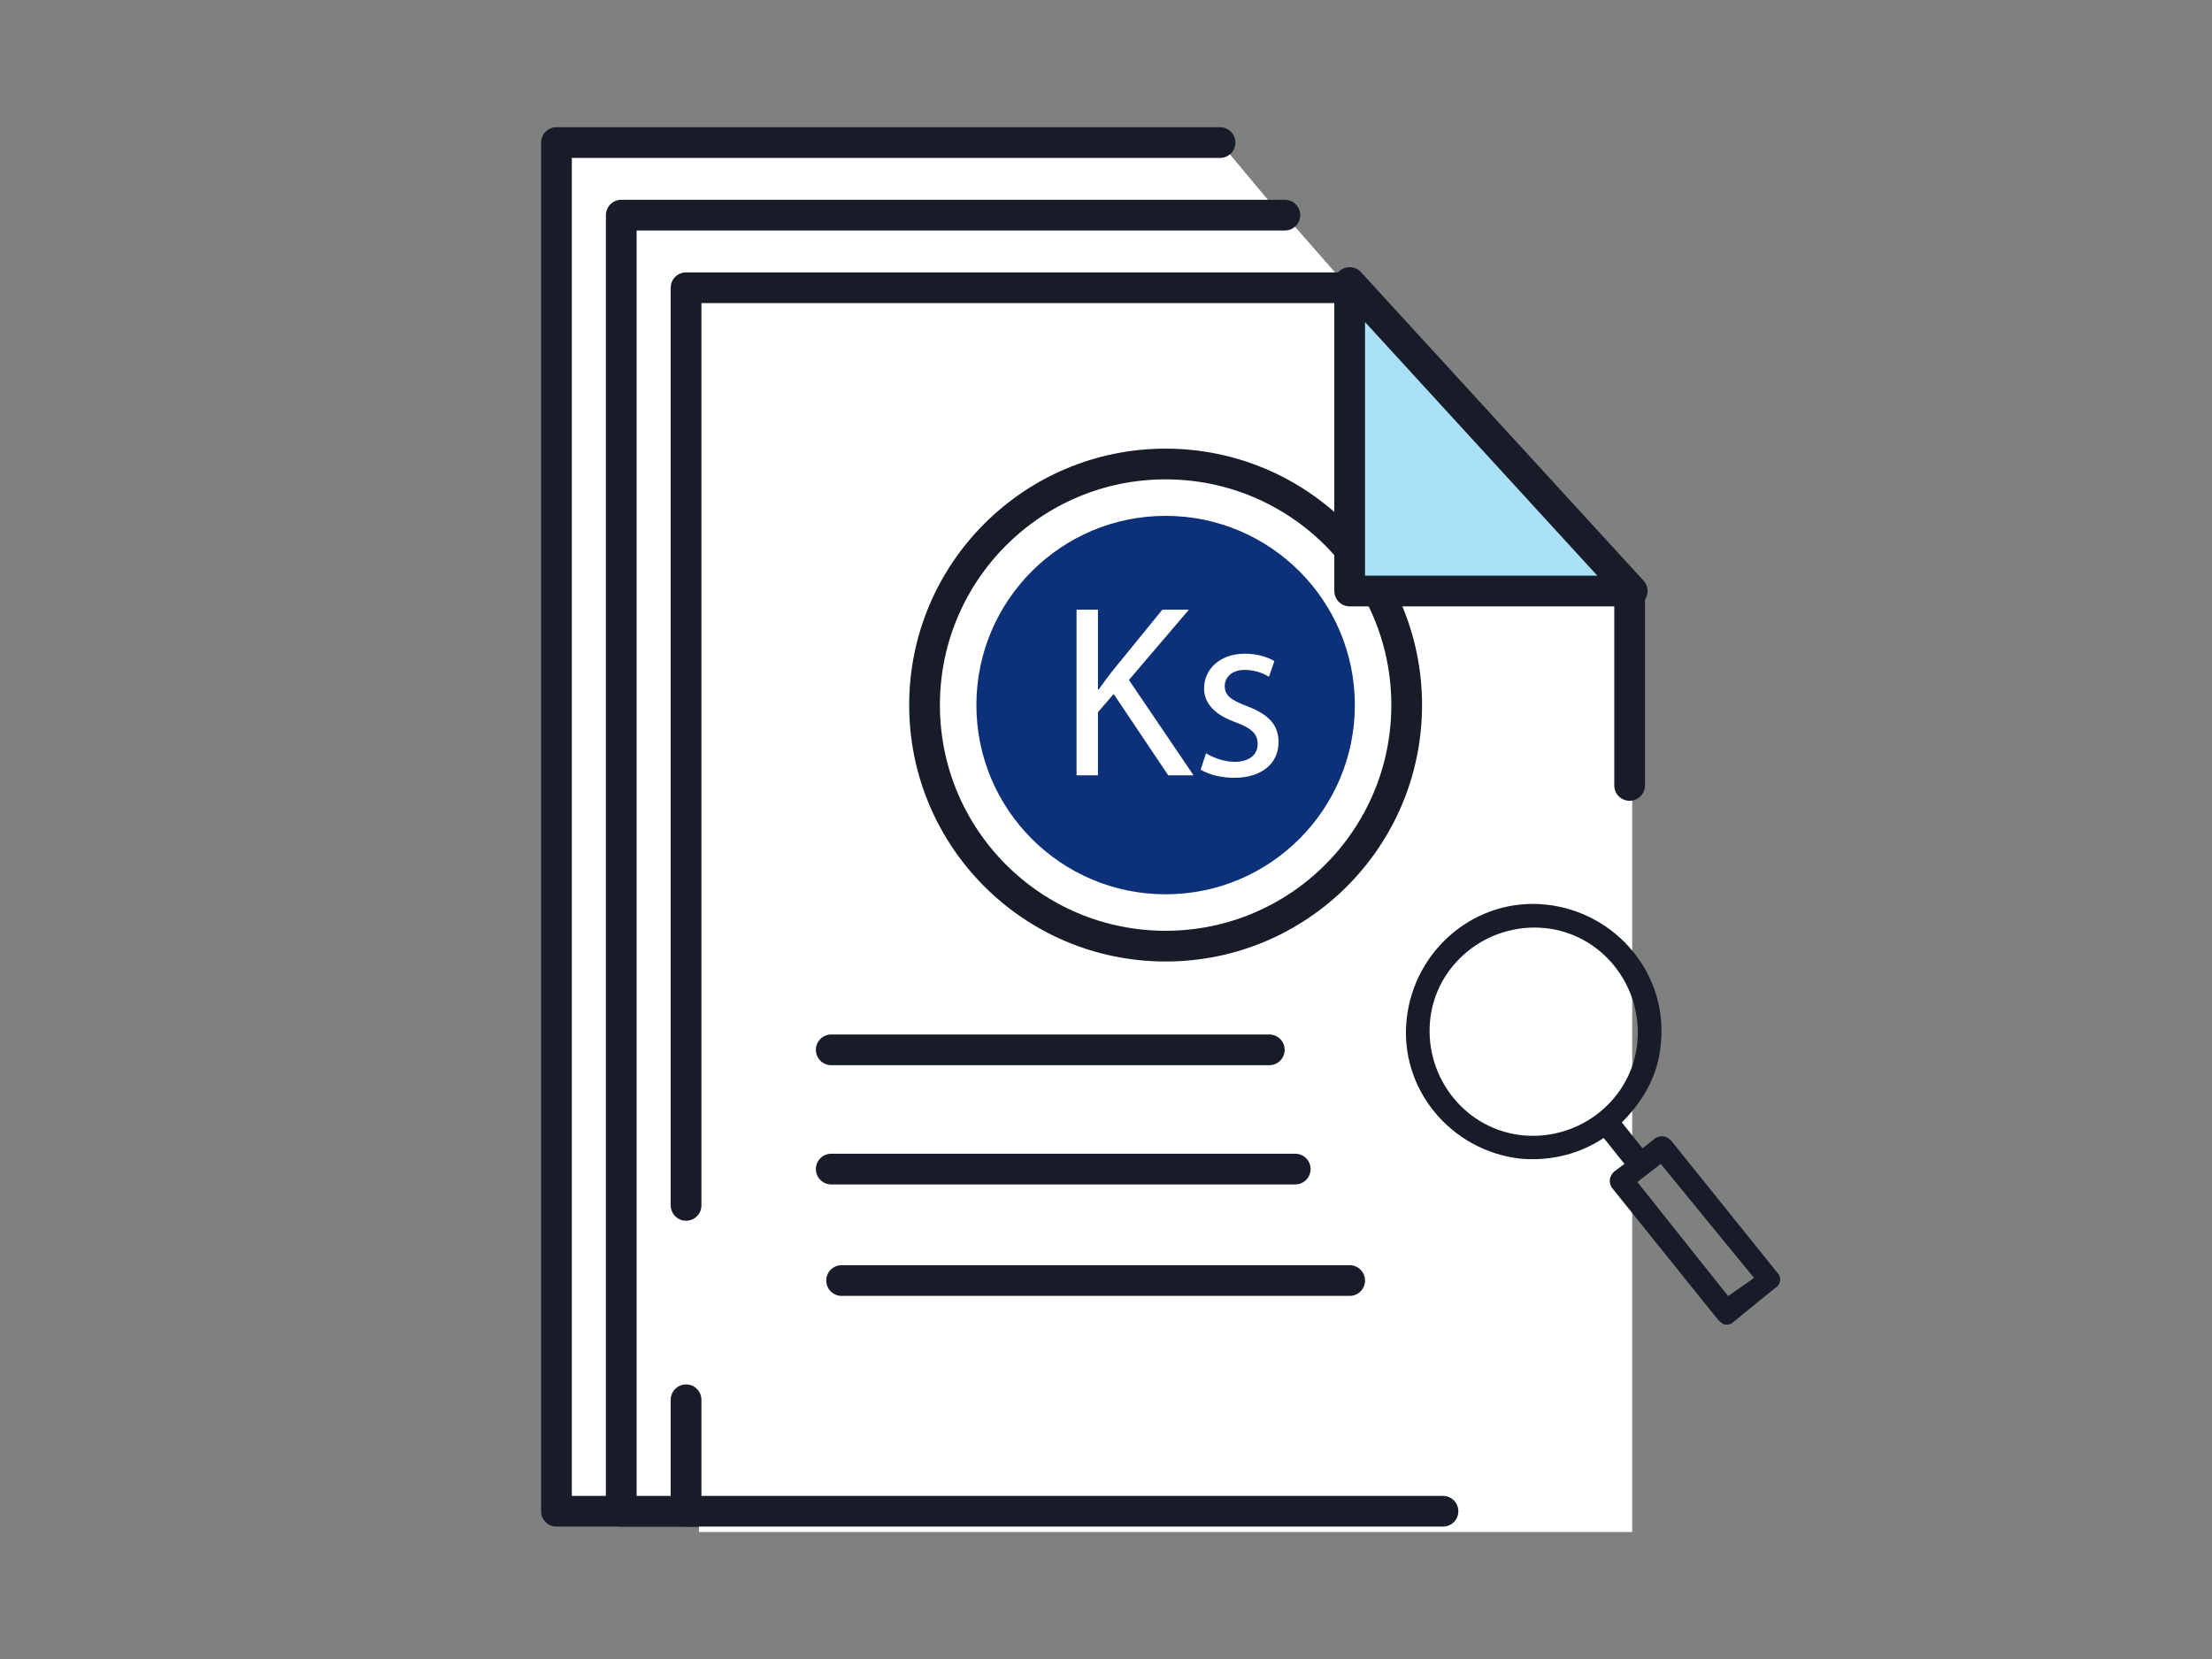 <?xml version="1.0" encoding="utf-8"?>
<!-- Generator: Adobe Illustrator 17.0.0, SVG Export Plug-In . SVG Version: 6.00 Build 0)  -->
<!DOCTYPE svg PUBLIC "-//W3C//DTD SVG 1.1//EN" "http://www.w3.org/Graphics/SVG/1.1/DTD/svg11.dtd">
<svg version="1.1" id="Layer_1" xmlns="http://www.w3.org/2000/svg" xmlns:xlink="http://www.w3.org/1999/xlink" x="0px" y="0px"
	 width="288px" height="216px" viewBox="0 0 288 216" enable-background="new 0 0 288 216" xml:space="preserve">
<rect x="0" y="0" width="288" height="216" fill="#808080" stroke="none"/>
<polyline id="XMLID_1559_" fill="#FFFFFF" stroke="#171C28" stroke-width="4" stroke-linecap="round" stroke-linejoin="round" stroke-miterlimit="10" points="
	194.962,61.762 194.962,196.762 72.45,196.762 72.45,18.563 158.85,18.563 "/>
<polyline id="XMLID_1558_" fill="#FFFFFF" stroke="#171C28" stroke-width="4" stroke-linecap="round" stroke-linejoin="round" stroke-miterlimit="10" points="
	203.063,68.85 203.063,196.762 80.887,196.762 80.887,67.5 80.887,45.225 80.887,28.013 167.288,28.013 "/>
<polyline id="XMLID_1557_" fill="#FFFFFF" points="212.512,77.625 212.512,199.462 91.012,199.462 91.012,184.95 91.012,159.3 
	91.012,38.813 176.738,38.813 "/>
<polyline id="XMLID_1556_" fill="#FFFFFF" stroke="#171C28" stroke-width="4" stroke-linecap="round" stroke-linejoin="round" stroke-miterlimit="10" points="
	89.325,156.938 89.325,37.463 175.725,37.463 "/>
<polyline id="XMLID_1555_" fill="#FFFFFF" stroke="#171C28" stroke-width="4" stroke-linecap="round" stroke-linejoin="round" stroke-miterlimit="10" points="
	187.875,196.762 89.325,196.762 89.325,182.25 "/>
<g id="XMLID_1547_">
	
		<ellipse id="XMLID_1554_" fill="#FFFFFF" stroke="#171C28" stroke-width="4" stroke-linecap="round" stroke-linejoin="round" stroke-miterlimit="10" cx="151.762" cy="91.8" rx="31.387" ry="31.387"/>
	<ellipse id="XMLID_1553_" fill="#0D3178" cx="151.762" cy="91.8" rx="24.637" ry="24.637"/>
	<g>
		<path fill="#FFFFFF" d="M140.168,79.381h2.784v10.399h0.096c0.576-0.832,1.152-1.6,1.696-2.304l6.591-8.095h3.456l-7.808,9.151
			l8.416,12.415h-3.296L145,90.356l-2.048,2.368v8.224h-2.784V79.381z"/>
		<path fill="#FFFFFF" d="M157.027,98.068c0.832,0.544,2.304,1.12,3.712,1.12c2.048,0,3.007-1.024,3.007-2.304
			c0-1.344-0.8-2.08-2.879-2.848c-2.784-0.992-4.096-2.528-4.096-4.384c0-2.496,2.016-4.543,5.343-4.543
			c1.568,0,2.944,0.448,3.809,0.96l-0.704,2.048c-0.608-0.384-1.729-0.896-3.168-0.896c-1.664,0-2.592,0.96-2.592,2.112
			c0,1.28,0.928,1.856,2.943,2.624c2.688,1.024,4.064,2.368,4.064,4.671c0,2.72-2.112,4.64-5.792,4.64
			c-1.696,0-3.264-0.416-4.352-1.056L157.027,98.068z"/>
	</g>
</g>
<polygon id="XMLID_1546_" fill="#ABE0F9" stroke="#171C28" stroke-width="4" stroke-linecap="round" stroke-linejoin="round" stroke-miterlimit="10" points="
	175.725,36.787 175.725,76.95 212.512,76.95 "/>
<line id="XMLID_1526_" fill="none" stroke="#171C28" stroke-width="4" stroke-linecap="round" stroke-linejoin="round" stroke-miterlimit="10" x1="108.225" y1="136.688" x2="165.262" y2="136.688"/>
<line id="XMLID_1525_" fill="none" stroke="#171C28" stroke-width="4" stroke-linecap="round" stroke-linejoin="round" stroke-miterlimit="10" x1="108.225" y1="152.212" x2="168.637" y2="152.212"/>
<line id="XMLID_1524_" fill="none" stroke="#171C28" stroke-width="4" stroke-linecap="round" stroke-linejoin="round" stroke-miterlimit="10" x1="109.575" y1="166.725" x2="175.725" y2="166.725"/>
<line id="XMLID_1348_" fill="none" stroke="#171C28" stroke-width="4" stroke-linecap="round" stroke-linejoin="round" stroke-miterlimit="10" x1="212.175" y1="102.262" x2="212.175" y2="76.95"/>
<path fill="#171C28" d="M231.413,165.712L217.575,148.5c-0.675-0.675-1.35-0.675-2.025-0.337l-1.688,1.35l-2.7-3.375
	c2.7-2.7,4.725-6.075,5.063-10.125c1.012-9.113-5.738-17.212-14.85-18.225s-17.212,5.738-18.225,14.85
	c-1.012,9.113,5.738,17.212,14.85,18.225c4.05,0.337,7.762-0.675,10.8-2.7l2.7,3.375l-1.35,1.012
	c-0.675,0.675-0.675,1.35-0.337,2.025l13.837,17.212c0.337,0.337,0.675,0.675,1.012,0.675l0,0c0.337,0,0.675,0,1.012-0.337
	l5.4-4.387C231.75,167.4,232.087,166.387,231.413,165.712z M198.337,147.825c-7.425-0.675-12.825-7.425-12.15-14.85
	s7.425-12.825,14.85-12.15s12.825,7.425,12.15,14.85S205.762,148.5,198.337,147.825z M225,168.75l-11.813-14.85l3.038-2.363
	l12.15,14.85L225,168.75z"/>
</svg>

